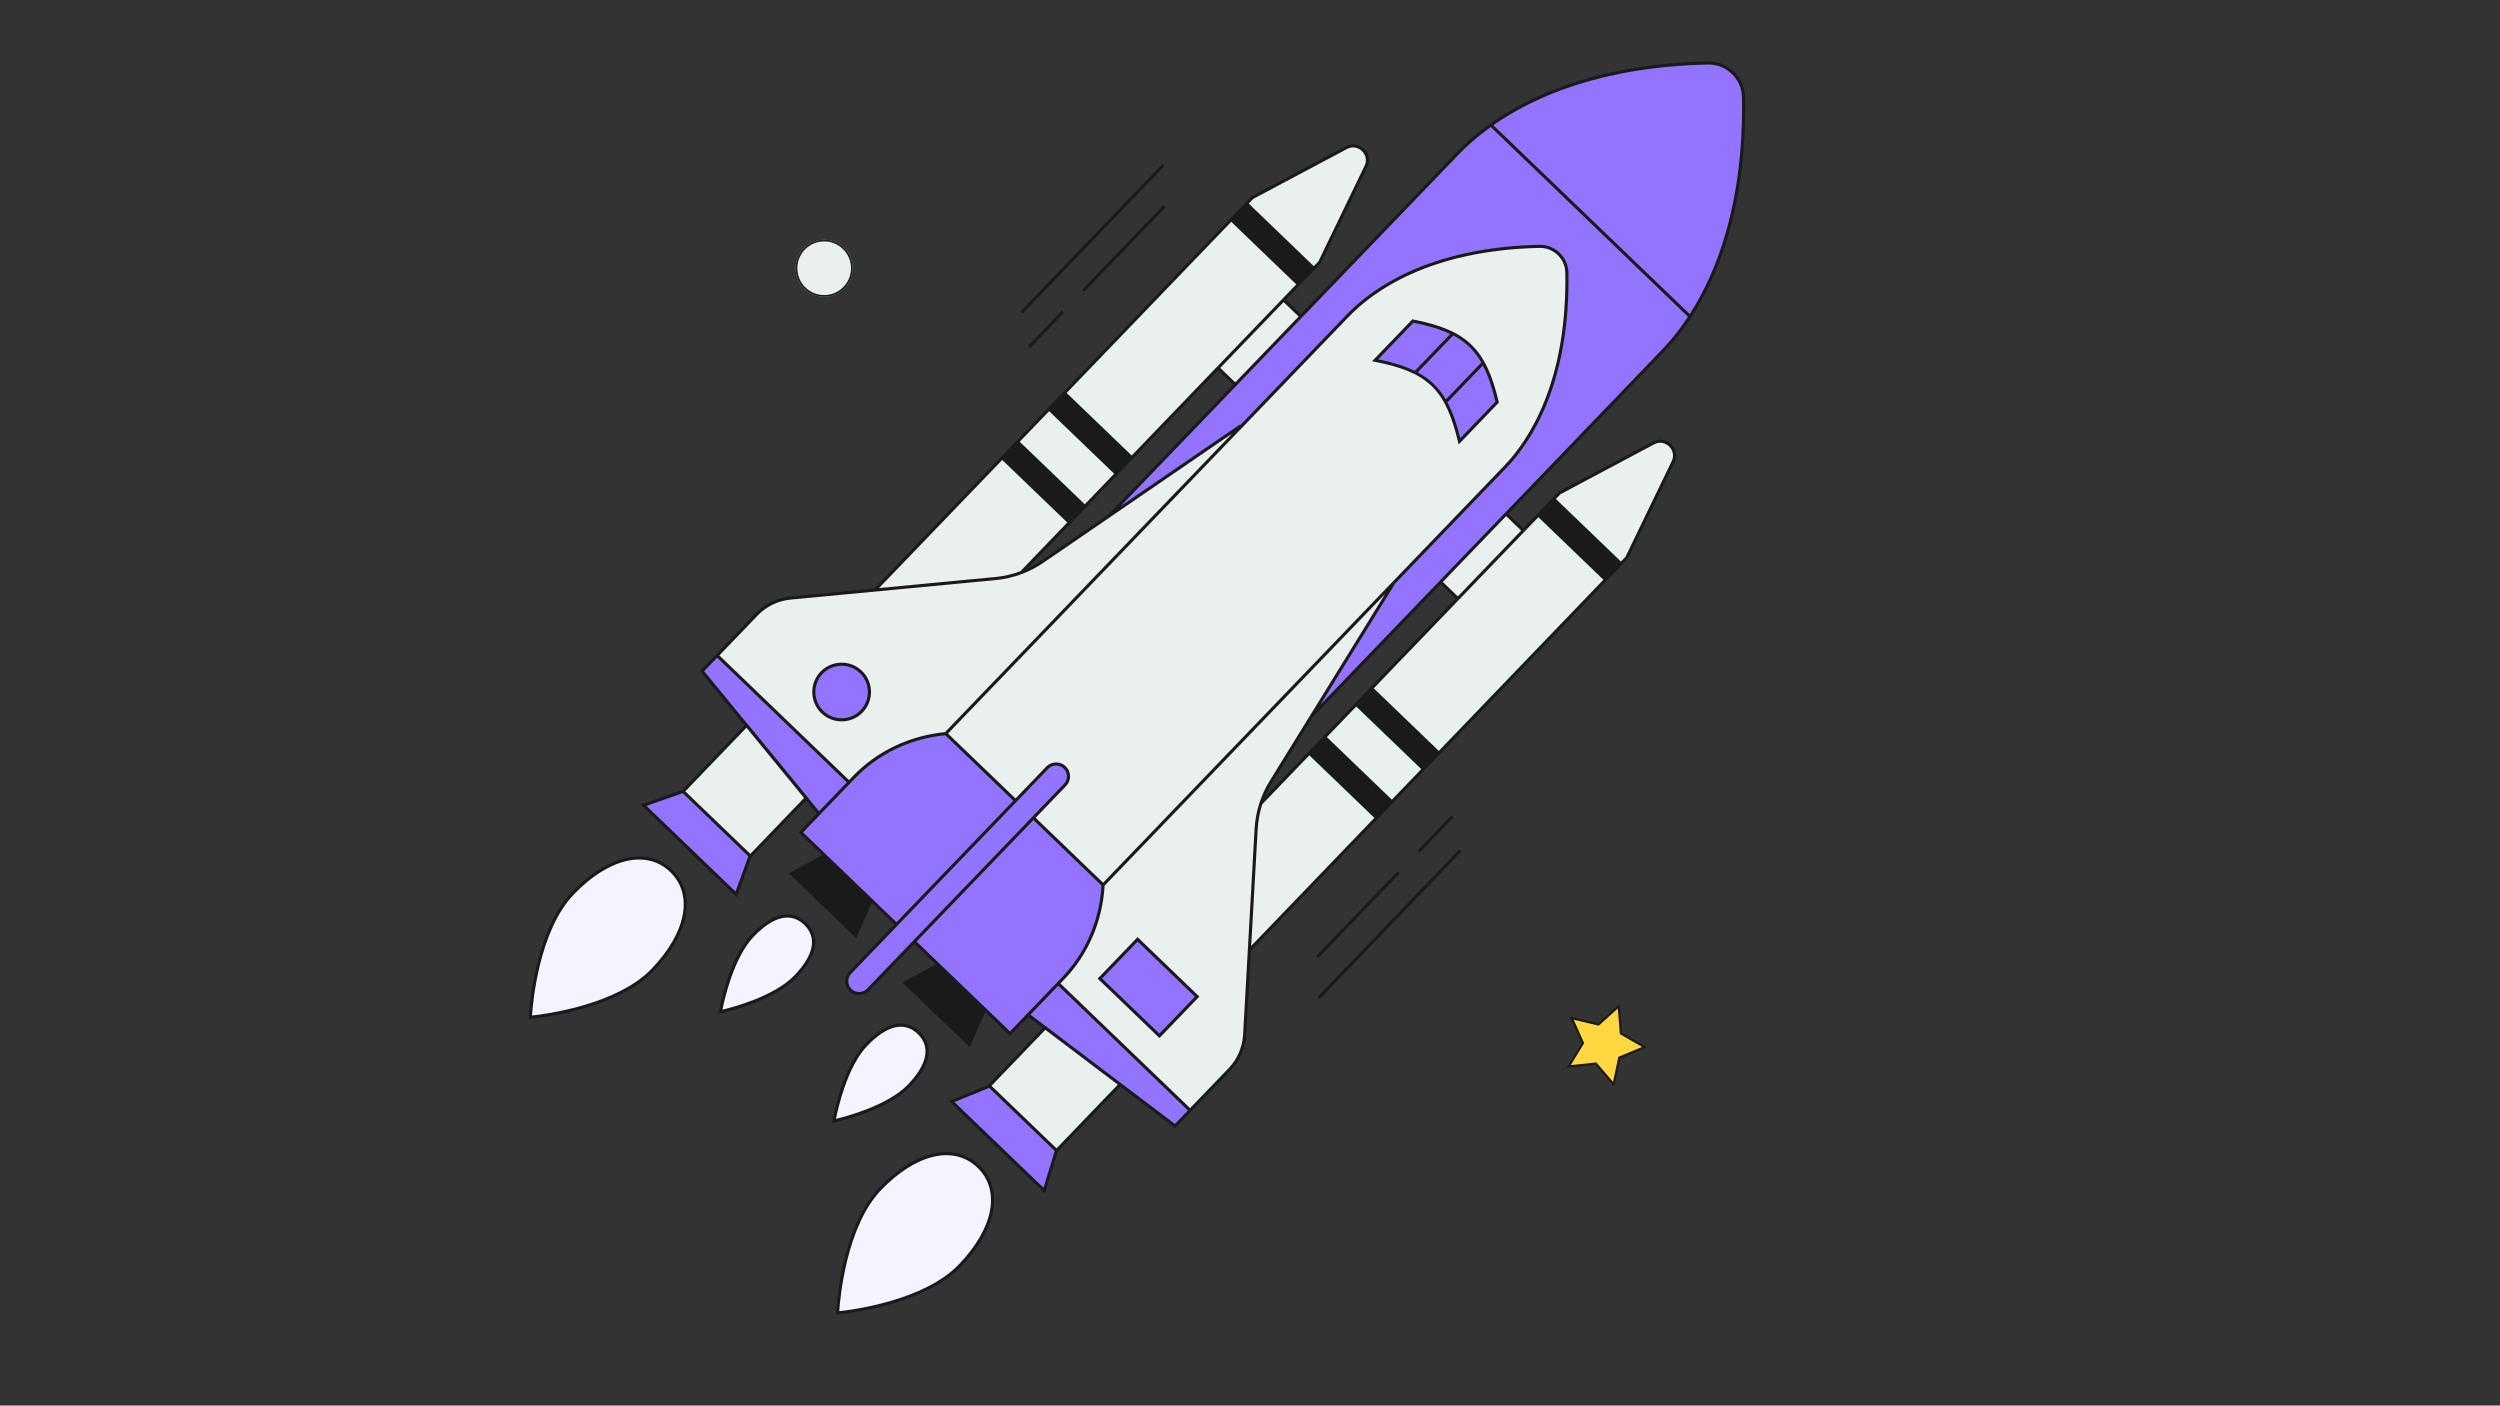 <svg xmlns="http://www.w3.org/2000/svg" xmlns:xlink="http://www.w3.org/1999/xlink" width="1366" zoomAndPan="magnify" viewBox="0 0 1024.5 576" height="768" preserveAspectRatio="xMidYMid meet" version="1.0"><rect x="0" y="0" width="1024.5" height="576" fill="#333333" stroke="none"/><defs><clipPath id="7c0ff9ed3e"><path d="M 279 59 L 687 59 L 687 472 L 279 472 Z M 279 59 " clip-rule="nonzero"/></clipPath><clipPath id="2f39056bb2"><path d="M 608.074 -70.262 L 812.852 126.68 L 381.035 575.676 L 176.258 378.73 Z M 608.074 -70.262 " clip-rule="nonzero"/></clipPath><clipPath id="b2f5fd94ad"><path d="M 608.074 -70.262 L 812.852 126.68 L 381.035 575.676 L 176.258 378.73 Z M 608.074 -70.262 " clip-rule="nonzero"/></clipPath><clipPath id="2e8a8ee43f"><path d="M 287 25 L 715 25 L 715 462 L 287 462 Z M 287 25 " clip-rule="nonzero"/></clipPath><clipPath id="0cb679fbf3"><path d="M 608.074 -70.262 L 812.852 126.68 L 381.035 575.676 L 176.258 378.73 Z M 608.074 -70.262 " clip-rule="nonzero"/></clipPath><clipPath id="a62d168888"><path d="M 608.074 -70.262 L 812.852 126.68 L 381.035 575.676 L 176.258 378.73 Z M 608.074 -70.262 " clip-rule="nonzero"/></clipPath><clipPath id="f2169d03f0"><path d="M 217 351 L 407 351 L 407 539 L 217 539 Z M 217 351 " clip-rule="nonzero"/></clipPath><clipPath id="b25ee9f93c"><path d="M 608.074 -70.262 L 812.852 126.68 L 381.035 575.676 L 176.258 378.73 Z M 608.074 -70.262 " clip-rule="nonzero"/></clipPath><clipPath id="4a98f9058a"><path d="M 608.074 -70.262 L 812.852 126.68 L 381.035 575.676 L 176.258 378.73 Z M 608.074 -70.262 " clip-rule="nonzero"/></clipPath><clipPath id="d50f44e38b"><path d="M 263 131 L 614 131 L 614 488 L 263 488 Z M 263 131 " clip-rule="nonzero"/></clipPath><clipPath id="14ec456ab3"><path d="M 608.074 -70.262 L 812.852 126.68 L 381.035 575.676 L 176.258 378.73 Z M 608.074 -70.262 " clip-rule="nonzero"/></clipPath><clipPath id="61840fd6ba"><path d="M 608.074 -70.262 L 812.852 126.68 L 381.035 575.676 L 176.258 378.73 Z M 608.074 -70.262 " clip-rule="nonzero"/></clipPath><clipPath id="daab24e122"><path d="M 216 25 L 716 25 L 716 539 L 216 539 Z M 216 25 " clip-rule="nonzero"/></clipPath><clipPath id="c6daa834e5"><path d="M 608.074 -70.262 L 812.852 126.68 L 381.035 575.676 L 176.258 378.73 Z M 608.074 -70.262 " clip-rule="nonzero"/></clipPath><clipPath id="a8dd4cdf77"><path d="M 608.074 -70.262 L 812.852 126.68 L 381.035 575.676 L 176.258 378.73 Z M 608.074 -70.262 " clip-rule="nonzero"/></clipPath><clipPath id="c1aa3fccaa"><path d="M 326.047 98.223 L 349.285 98.223 L 349.285 121.465 L 326.047 121.465 Z M 326.047 98.223 " clip-rule="nonzero"/></clipPath><clipPath id="a9f19e6b96"><path d="M 642 412 L 675 412 L 675 445 L 642 445 Z M 642 412 " clip-rule="nonzero"/></clipPath><clipPath id="38d61253df"><path d="M 647.91 405.074 L 679.25 417.551 L 667.324 447.5 L 635.984 435.02 Z M 647.91 405.074 " clip-rule="nonzero"/></clipPath><clipPath id="8ce653f6d6"><path d="M 647.91 405.074 L 679.25 417.551 L 667.324 447.5 L 635.984 435.02 Z M 647.91 405.074 " clip-rule="nonzero"/></clipPath><clipPath id="57d006d3fd"><path d="M 641 411 L 675 411 L 675 446 L 641 446 Z M 641 411 " clip-rule="nonzero"/></clipPath><clipPath id="7c6e7c4a39"><path d="M 647.91 405.074 L 679.25 417.551 L 667.324 447.5 L 635.984 435.02 Z M 647.91 405.074 " clip-rule="nonzero"/></clipPath><clipPath id="6c3afae133"><path d="M 647.91 405.074 L 679.25 417.551 L 667.324 447.5 L 635.984 435.02 Z M 647.91 405.074 " clip-rule="nonzero"/></clipPath></defs><g clip-path="url(#7c0ff9ed3e)"><g clip-path="url(#2f39056bb2)"><g clip-path="url(#b2f5fd94ad)"><path fill="#eaf0ed" d="M 503.91 438.195 L 487.719 455.031 L 433.66 403.039 L 435.715 400.902 C 445.516 390.711 451.277 377.215 452.055 362.629 L 452.07 362.648 L 571.281 238.699 L 520.785 320.445 C 517.223 326.219 515.156 332.789 514.777 339.562 L 510.055 424.09 C 509.758 429.375 507.578 434.379 503.91 438.195 Z M 349.996 318.457 C 359.797 308.27 373.055 301.984 387.602 300.641 L 387.582 300.625 L 508.234 175.172 L 507.91 174.859 L 427.168 230.148 C 421.48 234.043 414.895 236.43 408.027 237.082 L 323.926 245.082 C 318.656 245.582 313.738 247.957 310.07 251.77 L 293.879 268.605 L 347.938 320.598 Z M 642.102 111.707 C 641.996 105.703 636.926 100.828 630.922 100.957 C 612.777 101.344 575.473 105.262 552.375 129.277 L 387.582 300.625 L 416.172 328.121 L 429.152 314.625 C 431.094 312.605 434.305 312.543 436.324 314.484 C 438.34 316.426 438.402 319.637 436.461 321.656 L 423.484 335.152 L 452.074 362.648 L 616.867 191.301 C 639.961 167.285 642.422 129.852 642.102 111.707 Z M 514.777 339.562 L 511.996 389.348 L 666.652 228.539 L 685.668 189.172 C 688.074 184.191 682.559 178.887 677.672 181.484 L 639.078 202.02 L 516.723 329.242 C 515.637 332.574 514.973 336.039 514.777 339.562 Z M 408.027 237.082 C 411.633 236.738 415.156 235.906 418.516 234.641 L 540.797 107.496 L 559.812 68.133 C 562.219 63.148 556.703 57.844 551.816 60.441 L 513.223 80.977 L 358.566 241.785 Z M 624.285 217.398 L 617.207 210.59 L 590.355 238.512 L 597.434 245.32 Z M 533.086 129.688 L 526.004 122.879 L 499.152 150.797 L 506.234 157.609 Z M 428.32 421.16 L 405.41 444.984 L 432.984 471.504 L 459.039 444.41 Z M 305.988 297.211 L 279.93 324.305 L 307.504 350.824 L 330.414 327 Z M 305.988 297.211 " fill-opacity="1" fill-rule="nonzero"/></g></g></g><g clip-path="url(#2e8a8ee43f)"><g clip-path="url(#0cb679fbf3)"><g clip-path="url(#a62d168888)"><path fill="#9374ff" d="M 454.402 211.5 L 597.465 62.75 C 627.59 31.422 676.254 26.316 699.922 25.809 C 707.75 25.641 714.367 32 714.504 39.832 C 714.918 63.504 711.711 112.328 681.586 143.652 L 537.363 293.609 L 571.281 238.699 L 616.867 191.301 C 639.961 167.285 642.422 129.855 642.102 111.707 C 641.996 105.707 636.926 100.828 630.922 100.957 C 612.777 101.348 575.473 105.262 552.375 129.277 L 508.234 175.176 L 507.91 174.863 Z M 355.711 405.617 L 436.461 321.656 C 438.402 319.637 438.34 316.426 436.32 314.484 C 434.301 312.543 431.094 312.605 429.148 314.625 L 348.398 398.586 C 346.457 400.605 346.52 403.816 348.539 405.758 C 350.559 407.699 353.77 407.637 355.711 405.617 Z M 347.938 320.598 L 293.879 268.605 L 287.711 275.02 L 335.602 333.426 Z M 421.32 415.867 L 481.551 461.445 L 487.719 455.031 L 433.656 403.039 Z M 490.598 408.41 L 466.184 384.934 L 450.723 401.008 L 475.137 424.488 Z M 490.598 408.41 " fill-opacity="1" fill-rule="nonzero"/></g></g></g><g clip-path="url(#f2169d03f0)"><g clip-path="url(#b25ee9f93c)"><g clip-path="url(#4a98f9058a)"><path fill="#f5f3ff" d="M 267.41 397.492 C 251.477 414.059 217.328 416.871 217.328 416.871 C 217.328 416.871 218.809 382.641 234.742 366.074 C 250.68 349.504 266.016 348.195 275.035 356.867 C 284.059 365.543 283.344 380.922 267.41 397.492 Z M 400.953 478.027 C 391.93 469.352 376.594 470.664 360.66 487.23 C 344.723 503.801 343.246 538.027 343.246 538.027 C 343.246 538.027 377.391 535.219 393.324 518.648 C 409.262 502.078 409.973 486.703 400.953 478.027 Z M 329.969 378.52 C 325.141 373.875 318.043 373.426 308.457 383.395 C 298.871 393.359 295.25 414.613 295.25 414.613 C 295.25 414.613 316.348 410.172 325.934 400.203 C 335.52 390.234 334.793 383.16 329.969 378.52 Z M 376.484 423.254 C 371.656 418.613 364.559 418.164 354.973 428.129 C 345.387 438.098 341.766 459.352 341.766 459.352 C 341.766 459.352 362.863 454.906 372.449 444.938 C 382.035 434.969 381.309 427.895 376.484 423.254 Z M 376.484 423.254 " fill-opacity="1" fill-rule="nonzero"/></g></g></g><g clip-path="url(#d50f44e38b)"><g clip-path="url(#14ec456ab3)"><g clip-path="url(#61840fd6ba)"><path fill="#9374ff" d="M 598.098 180.848 C 592.941 159.172 585.41 151.926 563.547 147.625 C 569.73 141.195 572.82 137.98 579.004 131.555 C 600.863 135.855 608.398 143.102 613.551 164.781 C 607.367 171.207 604.277 174.422 598.098 180.848 Z M 352.805 275.371 C 348.266 271.004 341.047 271.145 336.68 275.684 C 332.316 280.227 332.457 287.441 336.996 291.809 C 341.535 296.176 348.754 296.035 353.121 291.496 C 357.484 286.957 357.344 279.738 352.805 275.371 Z M 432.977 471.492 L 405.5 445.066 L 389.973 451.402 L 427.926 487.902 Z M 263.742 330 L 301.691 366.5 L 307.418 350.738 L 279.938 324.312 Z M 416.172 328.121 L 387.602 300.641 C 373.055 301.984 359.793 308.27 349.996 318.457 L 328.191 341.129 L 367.398 378.832 Z M 374.707 385.863 L 413.914 423.57 L 435.715 400.902 C 445.516 390.711 451.277 377.215 452.055 362.629 L 423.48 335.152 Z M 374.707 385.863 " fill-opacity="1" fill-rule="nonzero"/></g></g></g><g clip-path="url(#daab24e122)"><g clip-path="url(#c6daa834e5)"><g clip-path="url(#a8dd4cdf77)"><path fill="#1a1a1a" d="M 579.125 130.922 L 578.781 130.855 L 562.27 148.023 L 563.426 148.254 C 585.055 152.512 592.375 159.551 597.473 180.996 L 597.746 182.145 L 614.262 164.973 L 614.18 164.633 C 608.992 142.816 601.129 135.254 579.125 130.922 Z M 579.223 132.254 C 585.32 133.473 590.238 134.934 594.316 136.875 L 579.773 151.996 C 575.695 149.984 570.812 148.465 564.824 147.227 Z M 587.504 157.289 C 585.613 155.473 583.453 153.93 580.98 152.598 L 595.539 137.457 C 600.59 140.102 604.234 143.613 607.062 148.578 L 592.504 163.715 C 591.059 161.254 589.418 159.129 587.504 157.289 Z M 598.445 179.559 C 596.984 173.668 595.289 168.879 593.145 164.902 L 607.688 149.781 C 609.762 153.762 611.402 158.59 612.844 164.59 Z M 512.625 389.621 L 667.117 228.984 L 686.246 189.453 C 687.465 186.93 686.918 184.012 684.848 182.023 C 682.781 180.035 679.848 179.602 677.371 180.918 L 638.777 201.449 L 638.688 201.5 L 624.27 216.492 L 618.113 210.574 L 682.047 144.098 C 694.859 130.777 716.191 99.516 715.148 39.82 C 715.078 35.859 713.441 32.145 710.543 29.355 C 707.645 26.566 703.867 25.078 699.906 25.164 C 640.215 26.445 609.809 48.98 597 62.301 L 533.066 128.777 L 526.914 122.859 L 541.262 107.941 L 560.391 68.41 C 561.609 65.887 561.059 62.969 558.992 60.98 C 556.926 58.992 553.988 58.559 551.512 59.875 L 512.922 80.41 L 358.266 241.168 L 323.863 244.438 C 318.441 244.957 313.379 247.402 309.605 251.324 L 293.859 267.695 L 292.969 268.625 L 286.852 274.984 L 305.082 297.219 L 279.555 323.766 L 262.539 329.734 L 301.957 367.645 L 307.867 351.367 L 330.332 328.012 L 334.742 333.387 L 327.281 341.145 L 336.996 350.484 L 323.246 357.867 L 350.859 384.422 L 357.227 369.941 L 366.484 378.848 L 347.934 398.137 C 345.75 400.406 345.82 404.031 348.094 406.215 C 350.363 408.398 353.988 408.328 356.172 406.059 L 374.723 386.77 L 383.512 395.219 L 369.762 402.602 L 397.375 429.16 L 403.738 414.676 L 413.93 424.477 L 421.387 416.719 L 427.352 421.234 L 404.848 444.633 L 388.812 451.176 L 428.23 489.086 L 433.531 471.852 L 459.105 445.262 L 481.16 461.953 L 481.613 462.297 L 487.734 455.934 L 488.625 455.008 L 504.371 438.637 C 508.145 434.711 510.387 429.559 510.695 424.121 Z M 515.418 339.598 C 515.469 338.758 515.539 337.918 515.641 337.078 C 515.652 337.008 515.668 336.934 515.676 336.863 C 515.773 336.09 515.887 335.32 516.027 334.555 C 516.031 334.535 516.035 334.52 516.039 334.5 C 516.352 332.848 516.766 331.203 517.285 329.582 L 536.574 309.531 L 563.219 335.156 L 512.734 387.652 Z M 521.332 320.785 L 537.871 294.008 L 590.371 239.418 L 596.527 245.34 L 518.402 326.57 C 519.227 324.57 520.195 322.629 521.332 320.785 Z M 452.055 361.738 L 451.484 361.191 L 424.391 335.133 L 436.926 322.102 C 439.109 319.832 439.039 316.207 436.77 314.023 C 434.496 311.836 430.871 311.91 428.688 314.18 L 416.156 327.211 L 389.039 301.133 L 388.492 300.605 L 508.25 176.082 L 509.145 175.156 L 552.84 129.723 C 562.539 119.637 585.582 102.57 630.934 101.598 C 633.668 101.539 636.273 102.566 638.277 104.496 C 640.281 106.422 641.41 108.984 641.457 111.719 C 642.254 157.074 626.102 180.766 616.402 190.852 L 574.992 233.91 L 570.816 238.25 Z M 444.535 206.66 L 417.891 181.031 L 429.941 168.5 L 456.59 194.125 Z M 499.172 151.707 L 505.324 157.625 L 453.984 211.008 L 426.809 229.617 C 425.016 230.844 423.121 231.902 421.164 232.82 Z M 570.391 327.699 L 543.746 302.074 L 555.797 289.539 L 582.445 315.168 Z M 677.973 182.051 C 679.949 181 682.301 181.352 683.961 182.949 C 685.617 184.543 686.062 186.879 685.09 188.895 L 666.121 228.164 L 664.246 230.113 L 637.598 204.484 L 639.473 202.535 Z M 630.426 211.941 L 657.074 237.57 L 589.617 307.711 L 562.969 282.082 L 597.453 246.227 L 625.195 217.383 Z M 623.379 217.418 L 597.418 244.41 L 591.262 238.492 L 617.223 211.5 Z M 699.934 26.449 C 703.551 26.371 707 27.734 709.652 30.281 C 712.301 32.832 713.797 36.227 713.859 39.844 C 714.625 83.32 703.457 111.543 692.453 128.703 L 611.977 51.309 C 628.695 39.641 656.461 27.383 699.934 26.449 Z M 597.926 63.191 C 601.098 59.895 605.363 56.027 610.902 52.059 L 691.742 129.805 C 687.992 135.492 684.293 139.906 681.121 143.207 L 617.188 209.68 L 589.445 238.527 L 541.078 288.82 L 571.789 239.094 L 617.328 191.746 C 627.168 181.516 643.551 157.516 642.746 111.695 C 642.691 108.621 641.422 105.734 639.172 103.566 C 636.918 101.402 633.984 100.246 630.91 100.312 C 585.094 101.297 561.75 118.602 551.914 128.832 L 508.219 174.266 L 507.98 174.035 L 459.211 207.43 L 506.25 158.516 L 533.996 129.672 L 597.926 63.195 Z M 532.176 129.703 L 506.215 156.699 L 500.062 150.777 L 526.02 123.785 Z M 498.242 150.816 L 463.762 186.668 L 437.113 161.043 L 504.57 90.902 L 531.219 116.531 L 525.988 121.969 Z M 552.121 61.012 C 554.094 59.961 556.445 60.312 558.105 61.906 C 559.766 63.504 560.207 65.836 559.234 67.852 L 540.266 107.125 L 538.391 109.07 L 511.742 83.445 L 513.617 81.496 Z M 410.719 188.488 L 437.363 214.117 L 418.156 234.09 C 418.152 234.09 418.148 234.094 418.145 234.094 C 416.523 234.699 414.875 235.195 413.207 235.582 C 413.172 235.59 413.141 235.602 413.105 235.609 C 412.355 235.781 411.598 235.926 410.844 236.055 C 410.738 236.07 410.637 236.098 410.531 236.113 C 409.68 236.254 408.824 236.363 407.969 236.445 L 360.23 240.984 Z M 310.535 252.219 C 314.094 248.516 318.871 246.207 323.988 245.723 L 408.09 237.723 C 408.984 237.637 409.875 237.52 410.762 237.375 C 410.887 237.355 411.012 237.324 411.141 237.305 C 411.91 237.172 412.68 237.023 413.441 236.848 C 413.527 236.828 413.617 236.801 413.707 236.777 C 414.512 236.59 415.305 236.375 416.094 236.137 C 416.156 236.121 416.219 236.094 416.281 236.078 C 417.094 235.828 417.895 235.559 418.688 235.262 C 418.703 235.254 418.723 235.25 418.742 235.242 L 418.879 235.191 L 418.891 235.18 C 421.93 234.02 424.84 232.52 427.531 230.676 L 504.93 177.68 L 387.262 300.027 C 386.859 300.066 386.461 300.125 386.062 300.168 C 385.602 300.223 385.137 300.27 384.676 300.332 C 384.223 300.395 383.773 300.477 383.324 300.547 C 382.879 300.621 382.43 300.684 381.984 300.766 C 381.531 300.848 381.086 300.949 380.633 301.043 C 380.199 301.133 379.762 301.215 379.332 301.312 C 378.879 301.414 378.434 301.535 377.988 301.645 C 377.562 301.754 377.133 301.855 376.711 301.969 C 376.266 302.094 375.824 302.23 375.383 302.363 C 374.965 302.488 374.547 302.605 374.133 302.738 C 373.691 302.883 373.258 303.043 372.82 303.191 C 372.414 303.336 372.004 303.469 371.602 303.617 C 371.164 303.777 370.734 303.957 370.305 304.129 C 369.906 304.289 369.508 304.438 369.117 304.602 C 368.688 304.785 368.262 304.98 367.836 305.172 C 367.453 305.348 367.066 305.512 366.684 305.691 C 366.262 305.895 365.852 306.109 365.434 306.32 C 365.055 306.508 364.676 306.691 364.305 306.887 C 363.895 307.105 363.492 307.34 363.082 307.57 C 362.719 307.777 362.348 307.973 361.988 308.184 C 361.586 308.422 361.191 308.676 360.793 308.922 C 360.441 309.145 360.082 309.355 359.73 309.582 C 359.336 309.84 358.953 310.113 358.566 310.379 C 358.227 310.613 357.879 310.836 357.543 311.078 C 357.145 311.363 356.758 311.664 356.367 311.961 C 356.055 312.199 355.734 312.426 355.43 312.668 C 355.023 312.988 354.633 313.32 354.234 313.652 C 353.953 313.887 353.66 314.117 353.383 314.355 C 352.941 314.734 352.52 315.133 352.09 315.527 C 351.867 315.73 351.637 315.93 351.414 316.137 C 350.773 316.746 350.145 317.371 349.527 318.008 L 347.918 319.688 L 294.789 268.59 Z M 264.938 330.258 L 279.777 325.047 L 306.668 350.91 L 301.426 365.348 Z M 307.488 349.914 L 280.84 324.285 L 305.906 298.223 L 329.512 327.012 L 307.484 349.914 Z M 331.23 327.082 L 331.273 327.035 L 306.027 296.246 L 305.984 296.289 L 288.57 275.055 L 293.898 269.516 L 347.027 320.613 L 335.641 332.457 Z M 329.102 341.109 L 335.562 334.391 L 347.953 321.508 L 348.844 320.582 L 350.457 318.906 C 351.059 318.277 351.676 317.668 352.301 317.074 C 352.512 316.875 352.734 316.684 352.949 316.488 C 353.371 316.102 353.793 315.707 354.227 315.332 C 354.473 315.121 354.727 314.922 354.977 314.715 C 355.391 314.367 355.801 314.016 356.227 313.68 C 356.508 313.461 356.797 313.254 357.078 313.039 C 357.484 312.73 357.887 312.418 358.301 312.121 C 358.602 311.906 358.91 311.707 359.215 311.496 C 359.621 311.215 360.027 310.93 360.441 310.66 C 360.758 310.453 361.082 310.266 361.398 310.066 C 361.812 309.805 362.227 309.539 362.648 309.293 C 362.977 309.102 363.312 308.922 363.641 308.734 C 364.066 308.496 364.484 308.254 364.914 308.023 C 365.254 307.844 365.605 307.676 365.945 307.504 C 366.379 307.285 366.805 307.062 367.242 306.855 C 367.598 306.688 367.961 306.531 368.316 306.371 C 368.754 306.176 369.184 305.973 369.621 305.789 C 369.992 305.633 370.367 305.492 370.738 305.344 C 371.176 305.168 371.609 304.988 372.055 304.824 C 372.43 304.684 372.816 304.559 373.195 304.426 C 373.641 304.27 374.082 304.109 374.531 303.965 C 374.918 303.84 375.312 303.73 375.703 303.613 C 376.152 303.477 376.602 303.336 377.055 303.211 C 377.449 303.105 377.852 303.012 378.246 302.91 C 378.703 302.793 379.16 302.672 379.621 302.566 C 380.02 302.477 380.422 302.402 380.824 302.316 C 381.289 302.223 381.754 302.117 382.223 302.031 C 382.625 301.957 383.031 301.898 383.438 301.832 C 383.91 301.758 384.379 301.676 384.855 301.609 C 385.266 301.551 385.68 301.512 386.09 301.461 C 386.516 301.41 386.941 301.359 387.371 301.316 L 415.262 328.137 L 367.379 377.926 Z M 355.246 405.172 C 353.555 406.93 350.746 406.984 348.988 405.293 C 347.227 403.602 347.172 400.793 348.863 399.031 L 367.414 379.742 L 416.188 329.027 L 417.078 328.102 L 429.613 315.07 C 431.305 313.312 434.113 313.254 435.875 314.949 C 437.633 316.641 437.688 319.449 435.996 321.211 L 423.465 334.242 L 422.574 335.168 L 373.801 385.883 Z M 413.895 422.66 L 375.617 385.848 L 423.5 336.059 L 451.387 362.883 C 451.363 363.281 451.328 363.684 451.297 364.078 C 451.262 364.527 451.234 364.973 451.191 365.418 C 451.148 365.863 451.086 366.305 451.031 366.746 C 450.977 367.188 450.934 367.629 450.871 368.066 C 450.805 368.508 450.727 368.949 450.652 369.387 C 450.582 369.82 450.516 370.254 450.438 370.684 C 450.352 371.125 450.254 371.566 450.16 372.004 C 450.07 372.426 449.988 372.848 449.891 373.266 C 449.789 373.711 449.668 374.145 449.555 374.586 C 449.449 374.996 449.352 375.41 449.238 375.816 C 449.113 376.258 448.977 376.691 448.844 377.129 C 448.719 377.527 448.605 377.93 448.477 378.328 C 448.332 378.766 448.172 379.199 448.016 379.637 C 447.883 380.023 447.754 380.41 447.609 380.793 C 447.445 381.23 447.262 381.66 447.086 382.09 C 446.938 382.465 446.793 382.844 446.633 383.215 C 446.449 383.648 446.246 384.074 446.051 384.5 C 445.887 384.863 445.73 385.227 445.559 385.582 C 445.352 386.012 445.133 386.426 444.914 386.848 C 444.734 387.199 444.566 387.555 444.379 387.902 C 444.148 388.324 443.902 388.742 443.664 389.16 C 443.477 389.492 443.297 389.828 443.102 390.156 C 442.844 390.582 442.574 390.996 442.309 391.418 C 442.113 391.73 441.926 392.047 441.723 392.355 C 441.441 392.777 441.145 393.191 440.852 393.609 C 440.648 393.902 440.453 394.199 440.246 394.484 C 439.926 394.922 439.594 395.348 439.262 395.777 C 439.066 396.031 438.875 396.297 438.672 396.547 C 438.312 397 437.938 397.438 437.562 397.875 C 437.375 398.098 437.195 398.324 437.004 398.539 C 436.434 399.191 435.848 399.832 435.25 400.453 L 433.637 402.133 L 432.746 403.059 L 420.355 415.941 Z M 391.129 451.625 L 405.355 445.82 L 432.242 471.68 L 427.617 486.715 Z M 432.965 470.594 L 406.316 444.965 L 428.387 422.02 L 442.34 432.578 L 458.074 444.484 Z M 481.48 460.586 L 454.414 440.102 L 428.254 420.305 L 428.25 420.305 L 422.285 415.789 L 433.676 403.949 L 486.809 455.051 Z M 487.699 454.121 L 434.566 403.02 L 436.18 401.344 C 436.793 400.707 437.395 400.055 437.977 399.387 C 438.168 399.172 438.344 398.945 438.531 398.727 C 438.918 398.27 439.309 397.816 439.68 397.352 C 439.883 397.098 440.074 396.832 440.273 396.574 C 440.613 396.133 440.961 395.691 441.289 395.238 C 441.484 394.969 441.672 394.684 441.863 394.406 C 442.18 393.961 442.496 393.516 442.797 393.062 C 442.992 392.766 443.172 392.461 443.359 392.164 C 443.645 391.715 443.934 391.273 444.203 390.816 C 444.387 390.508 444.559 390.195 444.734 389.883 C 444.996 389.426 445.262 388.973 445.512 388.508 C 445.684 388.195 445.836 387.875 445.996 387.559 C 446.242 387.086 446.488 386.617 446.719 386.141 C 446.871 385.82 447.012 385.496 447.16 385.172 C 447.383 384.688 447.609 384.207 447.82 383.715 C 447.961 383.387 448.09 383.051 448.223 382.719 C 448.422 382.227 448.629 381.738 448.816 381.242 C 448.941 380.902 449.055 380.559 449.176 380.215 C 449.355 379.719 449.539 379.223 449.703 378.719 C 449.816 378.379 449.914 378.031 450.016 377.688 C 450.176 377.176 450.336 376.668 450.48 376.152 C 450.578 375.805 450.66 375.457 450.75 375.105 C 450.887 374.586 451.027 374.07 451.148 373.543 C 451.234 373.188 451.301 372.828 451.375 372.473 C 451.488 371.949 451.605 371.426 451.703 370.902 C 451.773 370.535 451.828 370.164 451.891 369.797 C 451.977 369.273 452.07 368.754 452.148 368.227 C 452.199 367.848 452.242 367.465 452.289 367.082 C 452.355 366.562 452.422 366.043 452.473 365.52 C 452.512 365.133 452.535 364.738 452.566 364.348 C 452.605 363.879 452.652 363.414 452.676 362.945 L 567.566 243.484 L 533.793 298.164 L 533.652 298.395 L 520.238 320.109 C 518.512 322.906 517.137 325.91 516.121 329.027 L 516.109 329.043 C 516.102 329.07 516.098 329.094 516.09 329.117 C 515.852 329.844 515.645 330.578 515.449 331.32 C 515.418 331.441 515.379 331.559 515.348 331.68 C 515.164 332.398 515.008 333.121 514.867 333.848 C 514.836 333.992 514.797 334.141 514.773 334.289 C 514.641 334.984 514.539 335.68 514.445 336.383 C 514.422 336.559 514.387 336.734 514.367 336.914 C 514.262 337.781 514.184 338.652 514.133 339.527 L 511.254 391.043 L 509.41 424.055 C 509.121 429.184 507.004 434.051 503.445 437.754 Z M 353.25 274.906 C 348.461 270.305 340.824 270.453 336.219 275.238 C 331.613 280.027 331.766 287.668 336.551 292.27 C 341.336 296.875 348.98 296.727 353.582 291.938 C 358.188 287.152 358.039 279.512 353.25 274.906 Z M 337.441 291.344 C 333.164 287.23 333.031 280.406 337.145 276.129 C 341.258 271.855 348.082 271.723 352.359 275.836 C 356.637 279.945 356.77 286.773 352.656 291.047 C 348.543 295.324 341.719 295.457 337.441 291.344 Z M 449.816 401.027 L 475.156 425.395 L 491.508 408.395 L 466.168 384.023 Z M 466.203 385.844 L 489.688 408.43 L 475.117 423.578 L 451.633 400.992 Z M 275.48 356.406 C 265.277 346.59 249.105 350.211 234.277 365.629 C 218.359 382.18 216.699 416.496 216.688 416.844 L 216.656 417.57 L 217.383 417.512 C 217.727 417.484 251.953 414.488 267.871 397.938 C 282.699 382.52 285.684 366.219 275.48 356.406 Z M 218.016 416.156 C 218.352 411.09 220.906 381.387 235.207 366.52 C 249.488 351.664 264.949 348.059 274.59 357.332 C 284.23 366.602 281.23 382.191 266.945 397.043 C 252.652 411.91 223.066 415.625 218.016 416.156 Z M 401.398 477.562 C 391.195 467.75 375.02 471.371 360.195 486.785 C 344.277 503.336 342.617 537.656 342.602 538 L 342.57 538.73 L 343.297 538.668 C 343.641 538.641 377.871 535.648 393.789 519.094 C 408.617 503.68 411.602 487.375 401.398 477.562 Z M 343.93 537.316 C 344.266 532.246 346.828 502.539 361.121 487.676 C 375.406 472.824 390.867 469.219 400.508 478.488 C 410.148 487.762 407.148 503.352 392.863 518.203 C 378.57 533.066 348.984 536.781 343.93 537.316 Z M 330.414 378.055 C 326.215 374.016 318.918 371.59 307.992 382.949 C 298.379 392.941 294.766 413.629 294.617 414.508 L 294.461 415.438 L 295.387 415.242 C 296.254 415.062 316.785 410.645 326.398 400.648 C 337.324 389.289 334.609 382.094 330.414 378.055 Z M 296.066 413.766 C 296.902 409.539 300.727 392.355 308.918 383.84 C 316.984 375.453 324.105 373.773 329.52 378.98 C 334.934 384.188 333.535 391.371 325.473 399.758 C 317.281 408.273 300.258 412.766 296.066 413.766 Z M 376.93 422.789 C 372.73 418.754 365.434 416.324 354.508 427.684 C 344.895 437.68 341.281 458.367 341.133 459.242 L 340.977 460.172 L 341.898 459.98 C 342.77 459.797 363.301 455.379 372.914 445.387 C 383.836 434.023 381.125 426.828 376.93 422.789 Z M 342.582 458.504 C 343.418 454.277 347.238 437.098 355.434 428.574 C 363.5 420.191 370.621 418.512 376.035 423.719 C 381.453 428.926 380.051 436.109 371.988 444.496 C 363.793 453.012 346.773 457.5 342.582 458.504 Z M 476.254 67.223 L 477.18 68.113 L 419.023 128.582 L 418.098 127.691 Z M 444.297 119.66 L 443.371 118.766 L 476.797 84.012 L 477.723 84.902 Z M 422.297 142.535 L 421.371 141.641 L 435.152 127.312 L 436.078 128.203 Z M 598.977 348.949 L 540.82 409.418 L 539.895 408.527 L 598.051 348.059 Z M 540.277 392.629 L 539.352 391.738 L 572.777 356.98 L 573.703 357.871 Z M 581.922 349.328 L 580.996 348.438 L 594.777 334.105 L 595.703 334.996 Z M 581.922 349.328 " fill-opacity="1" fill-rule="nonzero"/></g></g></g><g clip-path="url(#c1aa3fccaa)"><path fill="#eaf0ed" d="M 349.426 109.926 C 349.426 110.691 349.352 111.453 349.199 112.203 C 349.051 112.957 348.828 113.688 348.535 114.395 C 348.242 115.102 347.883 115.777 347.457 116.414 C 347.031 117.051 346.547 117.641 346.004 118.184 C 345.461 118.727 344.871 119.211 344.234 119.637 C 343.598 120.062 342.926 120.422 342.215 120.715 C 341.508 121.008 340.777 121.23 340.023 121.379 C 339.273 121.527 338.512 121.605 337.746 121.605 C 336.98 121.605 336.219 121.527 335.469 121.379 C 334.715 121.23 333.984 121.008 333.277 120.715 C 332.57 120.422 331.895 120.062 331.258 119.637 C 330.621 119.211 330.031 118.727 329.488 118.184 C 328.945 117.641 328.461 117.051 328.035 116.414 C 327.609 115.777 327.25 115.102 326.957 114.395 C 326.664 113.688 326.441 112.957 326.293 112.203 C 326.145 111.453 326.07 110.691 326.07 109.926 C 326.07 109.16 326.145 108.398 326.293 107.648 C 326.441 106.895 326.664 106.164 326.957 105.457 C 327.25 104.75 327.609 104.074 328.035 103.438 C 328.461 102.801 328.945 102.211 329.488 101.668 C 330.031 101.125 330.621 100.641 331.258 100.215 C 331.895 99.789 332.57 99.43 333.277 99.137 C 333.984 98.844 334.715 98.621 335.469 98.473 C 336.219 98.324 336.98 98.246 337.746 98.246 C 338.512 98.246 339.273 98.324 340.023 98.473 C 340.777 98.621 341.508 98.844 342.215 99.137 C 342.926 99.43 343.598 99.789 344.234 100.215 C 344.871 100.641 345.461 101.125 346.004 101.668 C 346.547 102.211 347.031 102.801 347.457 103.438 C 347.883 104.074 348.242 104.75 348.535 105.457 C 348.828 106.164 349.051 106.895 349.199 107.648 C 349.352 108.398 349.426 109.16 349.426 109.926 Z M 349.426 109.926 " fill-opacity="1" fill-rule="nonzero"/><path fill="#1a1a1a" d="M 337.746 121.629 C 334.621 121.629 331.684 120.406 329.473 118.199 C 327.266 115.988 326.047 113.051 326.047 109.926 C 326.047 106.801 327.266 103.863 329.473 101.652 C 331.684 99.445 334.621 98.223 337.746 98.223 C 340.871 98.223 343.809 99.445 346.02 101.652 C 348.23 103.863 349.449 106.801 349.449 109.926 C 349.449 113.051 348.23 115.988 346.02 118.199 C 343.809 120.406 340.871 121.629 337.746 121.629 Z M 337.746 98.926 C 334.809 98.926 332.047 100.07 329.969 102.148 C 327.891 104.227 326.746 106.988 326.746 109.926 C 326.746 112.863 327.891 115.625 329.969 117.703 C 332.047 119.781 334.809 120.926 337.746 120.926 C 340.684 120.926 343.445 119.781 345.523 117.703 C 347.602 115.625 348.746 112.863 348.746 109.926 C 348.746 106.988 347.602 104.227 345.523 102.148 C 343.445 100.07 340.684 98.926 337.746 98.926 Z M 337.746 98.926 " fill-opacity="1" fill-rule="nonzero"/></g><g clip-path="url(#a9f19e6b96)"><g clip-path="url(#38d61253df)"><g clip-path="url(#8ce653f6d6)"><path fill="#ffd740" d="M 663.5 412.066 L 664.398 423.395 L 674.254 429.078 L 663.75 433.441 L 661.391 444.559 L 654 435.922 L 642.691 437.113 L 648.621 427.418 L 643.996 417.031 L 655.051 419.672 Z M 663.5 412.066 " fill-opacity="1" fill-rule="nonzero"/></g></g></g><g clip-path="url(#57d006d3fd)"><g clip-path="url(#7c6e7c4a39)"><g clip-path="url(#6c3afae133)"><path fill="#1a1a1a" d="M 661.531 445.371 L 653.797 436.336 L 641.973 437.582 L 648.176 427.438 L 643.336 416.57 L 654.898 419.332 L 663.738 411.375 L 664.688 423.23 L 674.984 429.172 L 664 433.738 Z M 644.914 417.887 L 649.199 427.5 L 643.707 436.48 L 654.18 435.379 L 661.02 443.375 L 663.207 433.078 L 672.93 429.043 L 663.812 423.785 L 662.977 413.289 L 655.156 420.332 Z M 644.914 417.887 " fill-opacity="1" fill-rule="nonzero"/></g></g></g></svg>